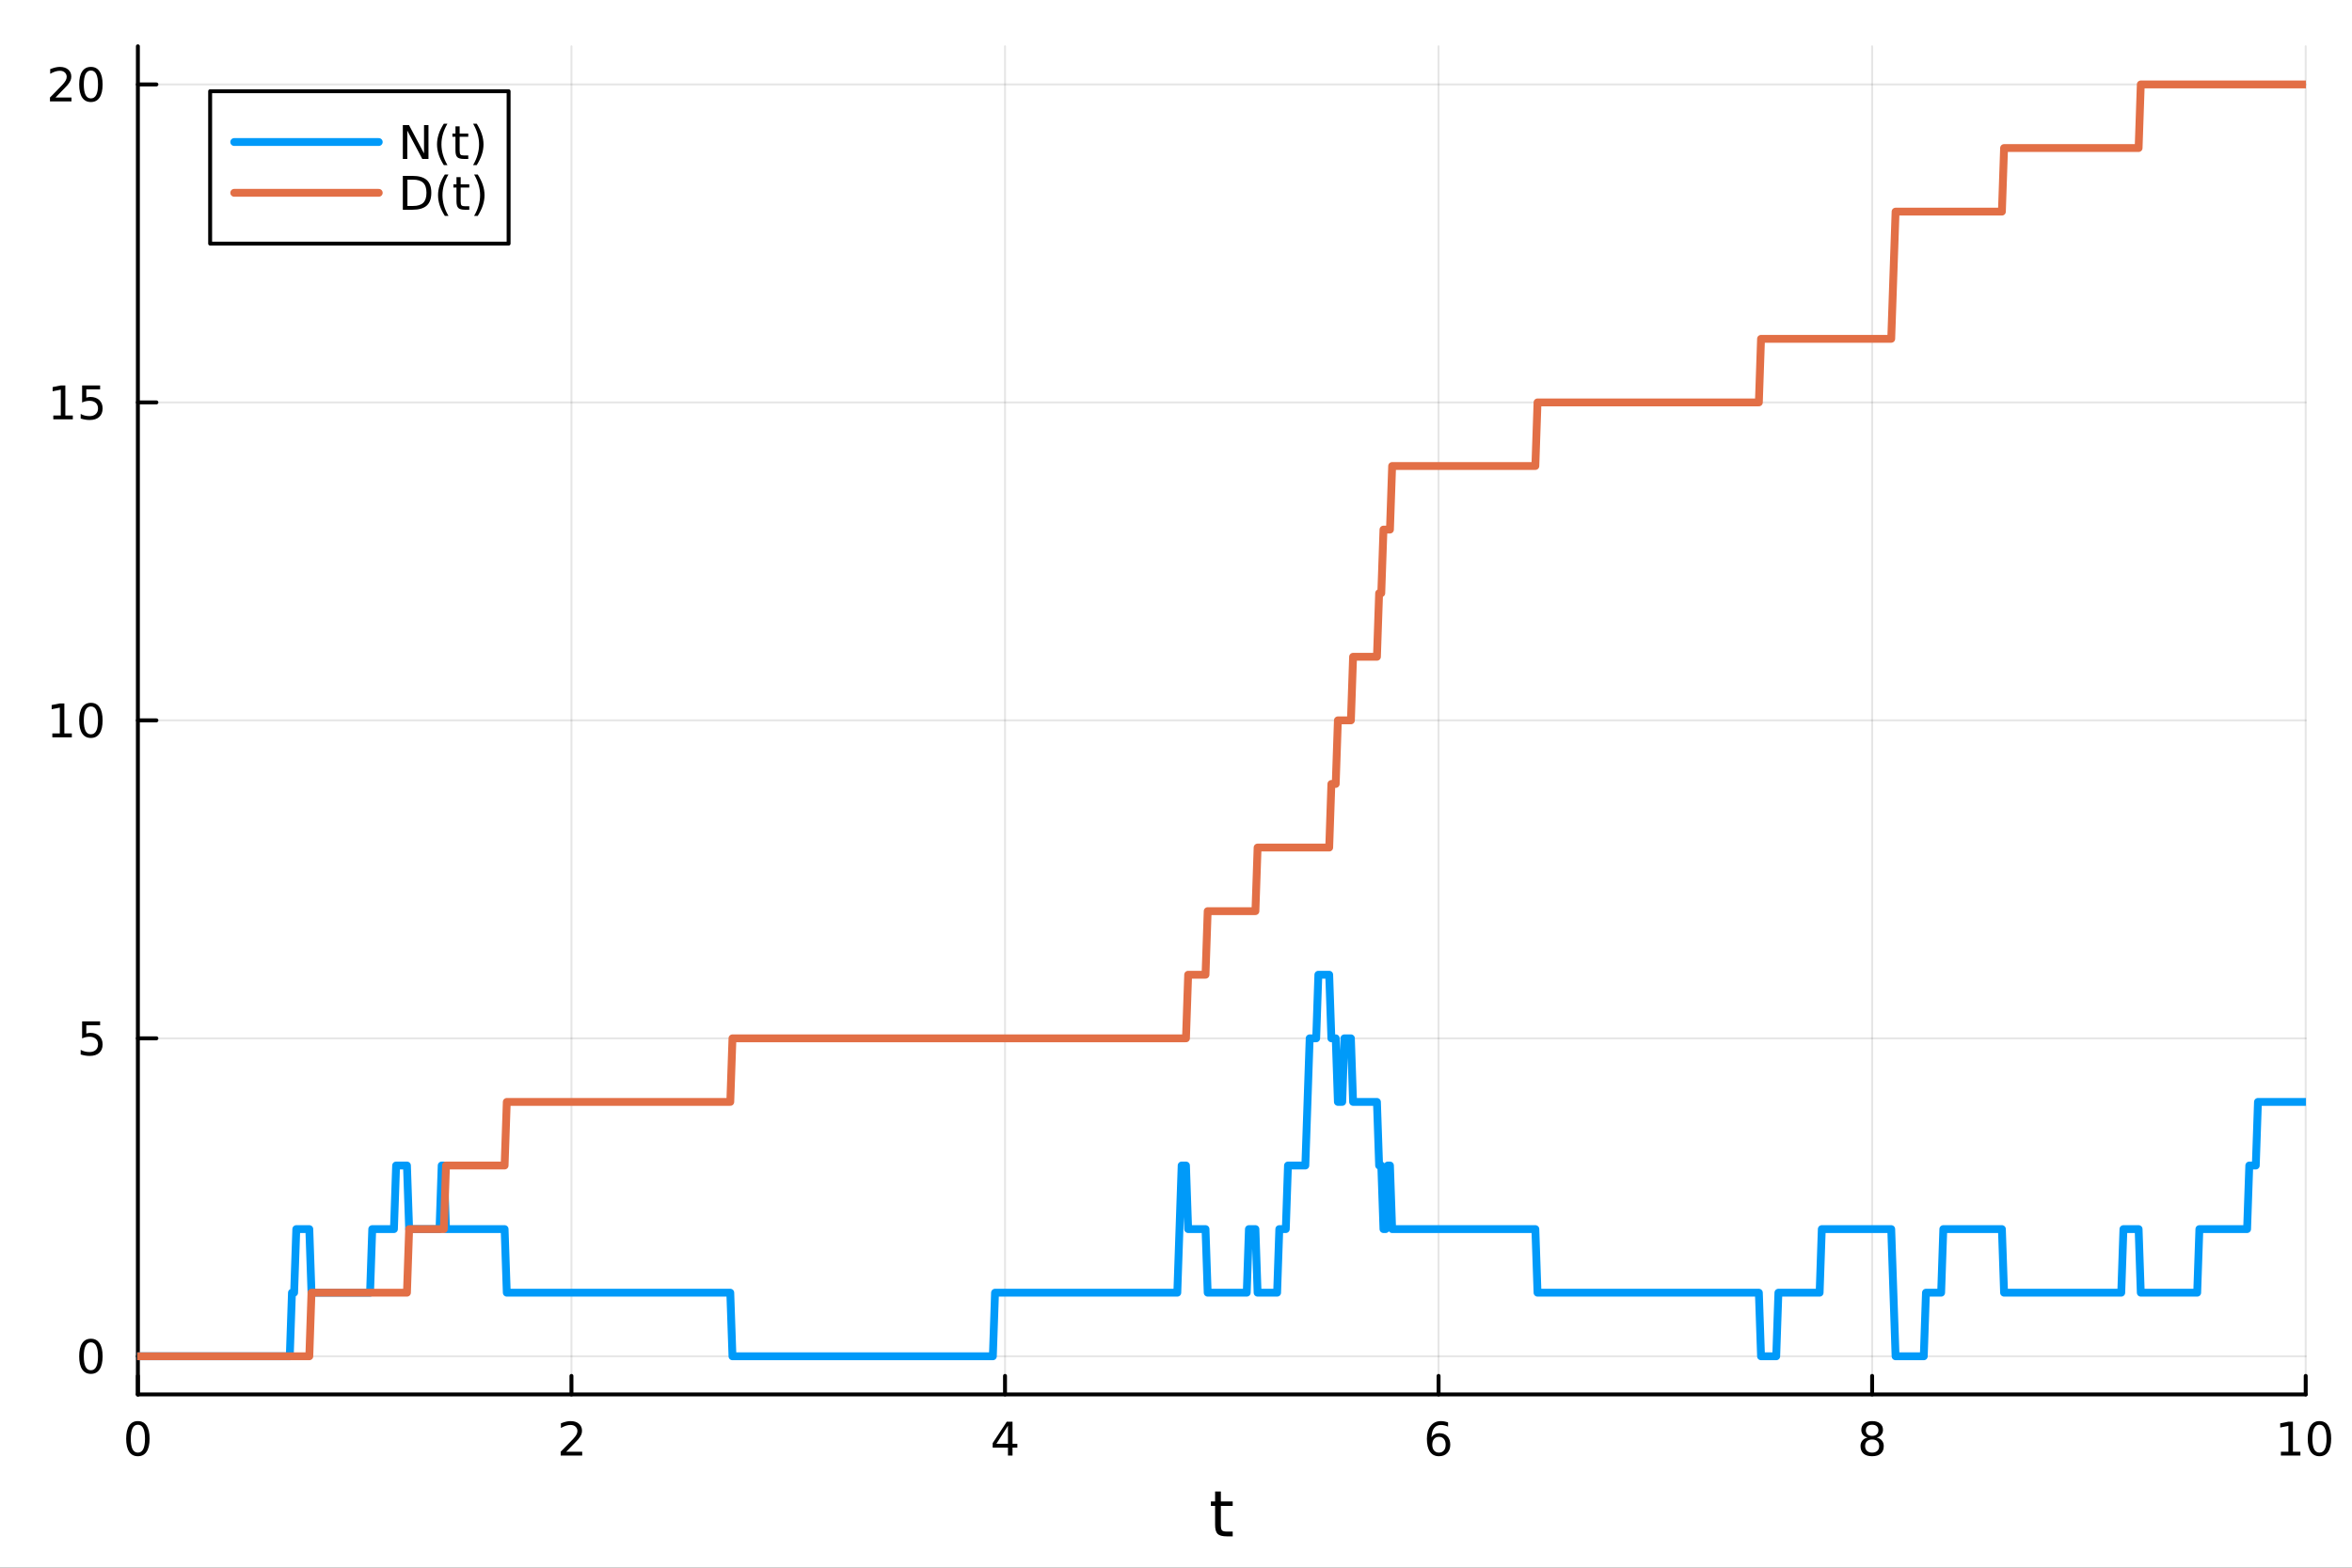 <?xml version="1.0" encoding="utf-8"?>
<svg xmlns="http://www.w3.org/2000/svg" xmlns:xlink="http://www.w3.org/1999/xlink" width="600" height="400" viewBox="0 0 2400 1600">
<rect x="0" y="0" width="2400" height="1600" fill="#333333" stroke="none"/>
<defs>
  <clipPath id="clip320">
    <rect x="0" y="0" width="2400" height="1600"/>
  </clipPath>
</defs>
<path clip-path="url(#clip320)" d="M0 1600 L2400 1600 L2400 0 L0 0  Z" fill="#ffffff" fill-rule="evenodd" fill-opacity="1"/>
<defs>
  <clipPath id="clip321">
    <rect x="480" y="0" width="1681" height="1600"/>
  </clipPath>
</defs>
<path clip-path="url(#clip320)" d="M140.696 1423.18 L2352.76 1423.18 L2352.76 47.244 L140.696 47.244  Z" fill="#ffffff" fill-rule="evenodd" fill-opacity="1"/>
<defs>
  <clipPath id="clip322">
    <rect x="140" y="47" width="2213" height="1377"/>
  </clipPath>
</defs>
<polyline clip-path="url(#clip322)" style="stroke:#000000; stroke-linecap:round; stroke-linejoin:round; stroke-width:2; stroke-opacity:0.1; fill:none" points="140.696,1423.18 140.696,47.244 "/>
<polyline clip-path="url(#clip322)" style="stroke:#000000; stroke-linecap:round; stroke-linejoin:round; stroke-width:2; stroke-opacity:0.1; fill:none" points="583.108,1423.18 583.108,47.244 "/>
<polyline clip-path="url(#clip322)" style="stroke:#000000; stroke-linecap:round; stroke-linejoin:round; stroke-width:2; stroke-opacity:0.1; fill:none" points="1025.52,1423.18 1025.52,47.244 "/>
<polyline clip-path="url(#clip322)" style="stroke:#000000; stroke-linecap:round; stroke-linejoin:round; stroke-width:2; stroke-opacity:0.1; fill:none" points="1467.93,1423.18 1467.93,47.244 "/>
<polyline clip-path="url(#clip322)" style="stroke:#000000; stroke-linecap:round; stroke-linejoin:round; stroke-width:2; stroke-opacity:0.1; fill:none" points="1910.34,1423.18 1910.34,47.244 "/>
<polyline clip-path="url(#clip322)" style="stroke:#000000; stroke-linecap:round; stroke-linejoin:round; stroke-width:2; stroke-opacity:0.1; fill:none" points="2352.76,1423.18 2352.76,47.244 "/>
<polyline clip-path="url(#clip322)" style="stroke:#000000; stroke-linecap:round; stroke-linejoin:round; stroke-width:2; stroke-opacity:0.1; fill:none" points="140.696,1384.24 2352.76,1384.24 "/>
<polyline clip-path="url(#clip322)" style="stroke:#000000; stroke-linecap:round; stroke-linejoin:round; stroke-width:2; stroke-opacity:0.1; fill:none" points="140.696,1059.73 2352.76,1059.73 "/>
<polyline clip-path="url(#clip322)" style="stroke:#000000; stroke-linecap:round; stroke-linejoin:round; stroke-width:2; stroke-opacity:0.1; fill:none" points="140.696,735.212 2352.76,735.212 "/>
<polyline clip-path="url(#clip322)" style="stroke:#000000; stroke-linecap:round; stroke-linejoin:round; stroke-width:2; stroke-opacity:0.1; fill:none" points="140.696,410.699 2352.76,410.699 "/>
<polyline clip-path="url(#clip322)" style="stroke:#000000; stroke-linecap:round; stroke-linejoin:round; stroke-width:2; stroke-opacity:0.1; fill:none" points="140.696,86.186 2352.76,86.186 "/>
<polyline clip-path="url(#clip320)" style="stroke:#000000; stroke-linecap:round; stroke-linejoin:round; stroke-width:4; stroke-opacity:1; fill:none" points="140.696,1423.18 2352.76,1423.18 "/>
<polyline clip-path="url(#clip320)" style="stroke:#000000; stroke-linecap:round; stroke-linejoin:round; stroke-width:4; stroke-opacity:1; fill:none" points="140.696,1423.18 140.696,1404.28 "/>
<polyline clip-path="url(#clip320)" style="stroke:#000000; stroke-linecap:round; stroke-linejoin:round; stroke-width:4; stroke-opacity:1; fill:none" points="583.108,1423.18 583.108,1404.28 "/>
<polyline clip-path="url(#clip320)" style="stroke:#000000; stroke-linecap:round; stroke-linejoin:round; stroke-width:4; stroke-opacity:1; fill:none" points="1025.52,1423.18 1025.52,1404.28 "/>
<polyline clip-path="url(#clip320)" style="stroke:#000000; stroke-linecap:round; stroke-linejoin:round; stroke-width:4; stroke-opacity:1; fill:none" points="1467.93,1423.18 1467.93,1404.28 "/>
<polyline clip-path="url(#clip320)" style="stroke:#000000; stroke-linecap:round; stroke-linejoin:round; stroke-width:4; stroke-opacity:1; fill:none" points="1910.34,1423.18 1910.34,1404.28 "/>
<polyline clip-path="url(#clip320)" style="stroke:#000000; stroke-linecap:round; stroke-linejoin:round; stroke-width:4; stroke-opacity:1; fill:none" points="2352.76,1423.18 2352.76,1404.28 "/>
<path clip-path="url(#clip320)" d="M140.696 1454.1 Q137.084 1454.1 135.256 1457.66 Q133.45 1461.2 133.45 1468.33 Q133.45 1475.44 135.256 1479.01 Q137.084 1482.55 140.696 1482.55 Q144.33 1482.55 146.135 1479.01 Q147.964 1475.44 147.964 1468.33 Q147.964 1461.2 146.135 1457.66 Q144.33 1454.1 140.696 1454.1 M140.696 1450.39 Q146.506 1450.39 149.561 1455 Q152.64 1459.58 152.64 1468.33 Q152.64 1477.06 149.561 1481.67 Q146.506 1486.25 140.696 1486.25 Q134.885 1486.25 131.807 1481.67 Q128.751 1477.06 128.751 1468.33 Q128.751 1459.58 131.807 1455 Q134.885 1450.39 140.696 1450.39 Z" fill="#000000" fill-rule="nonzero" fill-opacity="1" /><path clip-path="url(#clip320)" d="M577.76 1481.64 L594.08 1481.64 L594.08 1485.58 L572.135 1485.58 L572.135 1481.64 Q574.797 1478.89 579.381 1474.26 Q583.987 1469.61 585.168 1468.27 Q587.413 1465.74 588.293 1464.01 Q589.196 1462.25 589.196 1460.56 Q589.196 1457.8 587.251 1456.07 Q585.33 1454.33 582.228 1454.33 Q580.029 1454.33 577.575 1455.09 Q575.145 1455.86 572.367 1457.41 L572.367 1452.69 Q575.191 1451.55 577.645 1450.97 Q580.098 1450.39 582.135 1450.39 Q587.506 1450.39 590.7 1453.08 Q593.895 1455.77 593.895 1460.26 Q593.895 1462.39 593.084 1464.31 Q592.297 1466.2 590.191 1468.8 Q589.612 1469.47 586.51 1472.69 Q583.409 1475.88 577.76 1481.64 Z" fill="#000000" fill-rule="nonzero" fill-opacity="1" /><path clip-path="url(#clip320)" d="M1028.53 1455.09 L1016.72 1473.54 L1028.53 1473.54 L1028.53 1455.09 M1027.3 1451.02 L1033.18 1451.02 L1033.18 1473.54 L1038.11 1473.54 L1038.11 1477.43 L1033.18 1477.43 L1033.18 1485.58 L1028.53 1485.58 L1028.53 1477.43 L1012.93 1477.43 L1012.93 1472.92 L1027.3 1451.02 Z" fill="#000000" fill-rule="nonzero" fill-opacity="1" /><path clip-path="url(#clip320)" d="M1468.34 1466.44 Q1465.19 1466.44 1463.34 1468.59 Q1461.51 1470.74 1461.51 1474.49 Q1461.51 1478.22 1463.34 1480.39 Q1465.19 1482.55 1468.34 1482.55 Q1471.48 1482.55 1473.31 1480.39 Q1475.17 1478.22 1475.17 1474.49 Q1475.17 1470.74 1473.31 1468.59 Q1471.48 1466.44 1468.34 1466.44 M1477.62 1451.78 L1477.62 1456.04 Q1475.86 1455.21 1474.05 1454.77 Q1472.27 1454.33 1470.51 1454.33 Q1465.88 1454.33 1463.43 1457.45 Q1461 1460.58 1460.65 1466.9 Q1462.02 1464.89 1464.08 1463.82 Q1466.14 1462.73 1468.61 1462.73 Q1473.82 1462.73 1476.83 1465.9 Q1479.86 1469.05 1479.86 1474.49 Q1479.86 1479.82 1476.72 1483.03 Q1473.57 1486.25 1468.34 1486.25 Q1462.34 1486.25 1459.17 1481.67 Q1456 1477.06 1456 1468.33 Q1456 1460.14 1459.89 1455.28 Q1463.78 1450.39 1470.33 1450.39 Q1472.09 1450.39 1473.87 1450.74 Q1475.67 1451.09 1477.62 1451.78 Z" fill="#000000" fill-rule="nonzero" fill-opacity="1" /><path clip-path="url(#clip320)" d="M1910.34 1469.17 Q1907.01 1469.17 1905.09 1470.95 Q1903.19 1472.73 1903.19 1475.86 Q1903.19 1478.98 1905.09 1480.77 Q1907.01 1482.55 1910.34 1482.55 Q1913.68 1482.55 1915.6 1480.77 Q1917.52 1478.96 1917.52 1475.86 Q1917.52 1472.73 1915.6 1470.95 Q1913.7 1469.17 1910.34 1469.17 M1905.67 1467.18 Q1902.66 1466.44 1900.97 1464.38 Q1899.3 1462.32 1899.3 1459.35 Q1899.3 1455.21 1902.24 1452.8 Q1905.2 1450.39 1910.34 1450.39 Q1915.51 1450.39 1918.45 1452.8 Q1921.39 1455.21 1921.39 1459.35 Q1921.39 1462.32 1919.7 1464.38 Q1918.03 1466.44 1915.04 1467.18 Q1918.42 1467.96 1920.3 1470.26 Q1922.2 1472.55 1922.2 1475.86 Q1922.2 1480.88 1919.12 1483.57 Q1916.06 1486.25 1910.34 1486.25 Q1904.63 1486.25 1901.55 1483.57 Q1898.49 1480.88 1898.49 1475.86 Q1898.49 1472.55 1900.39 1470.26 Q1902.29 1467.96 1905.67 1467.18 M1903.95 1459.79 Q1903.95 1462.48 1905.62 1463.98 Q1907.31 1465.49 1910.34 1465.49 Q1913.35 1465.49 1915.04 1463.98 Q1916.76 1462.48 1916.76 1459.79 Q1916.76 1457.11 1915.04 1455.6 Q1913.35 1454.1 1910.34 1454.1 Q1907.31 1454.1 1905.62 1455.6 Q1903.95 1457.11 1903.95 1459.79 Z" fill="#000000" fill-rule="nonzero" fill-opacity="1" /><path clip-path="url(#clip320)" d="M2327.44 1481.64 L2335.08 1481.64 L2335.08 1455.28 L2326.77 1456.95 L2326.77 1452.69 L2335.04 1451.02 L2339.71 1451.02 L2339.71 1481.64 L2347.35 1481.64 L2347.35 1485.58 L2327.44 1485.58 L2327.44 1481.64 Z" fill="#000000" fill-rule="nonzero" fill-opacity="1" /><path clip-path="url(#clip320)" d="M2366.8 1454.1 Q2363.18 1454.1 2361.36 1457.66 Q2359.55 1461.2 2359.55 1468.33 Q2359.55 1475.44 2361.36 1479.01 Q2363.18 1482.55 2366.8 1482.55 Q2370.43 1482.55 2372.23 1479.01 Q2374.06 1475.44 2374.06 1468.33 Q2374.06 1461.2 2372.23 1457.66 Q2370.43 1454.1 2366.8 1454.1 M2366.8 1450.39 Q2372.61 1450.39 2375.66 1455 Q2378.74 1459.58 2378.74 1468.33 Q2378.74 1477.06 2375.66 1481.67 Q2372.61 1486.25 2366.8 1486.25 Q2360.99 1486.25 2357.91 1481.67 Q2354.85 1477.06 2354.85 1468.33 Q2354.85 1459.58 2357.91 1455 Q2360.99 1450.39 2366.8 1450.39 Z" fill="#000000" fill-rule="nonzero" fill-opacity="1" /><path clip-path="url(#clip320)" d="M1245.79 1522.27 L1245.79 1532.4 L1257.85 1532.4 L1257.85 1536.95 L1245.79 1536.95 L1245.79 1556.3 Q1245.79 1560.66 1246.96 1561.9 Q1248.17 1563.14 1251.83 1563.14 L1257.85 1563.14 L1257.85 1568.04 L1251.83 1568.04 Q1245.05 1568.04 1242.48 1565.53 Q1239.9 1562.98 1239.9 1556.3 L1239.9 1536.95 L1235.6 1536.95 L1235.6 1532.4 L1239.9 1532.4 L1239.9 1522.27 L1245.79 1522.27 Z" fill="#000000" fill-rule="nonzero" fill-opacity="1" /><polyline clip-path="url(#clip320)" style="stroke:#000000; stroke-linecap:round; stroke-linejoin:round; stroke-width:4; stroke-opacity:1; fill:none" points="140.696,1423.18 140.696,47.244 "/>
<polyline clip-path="url(#clip320)" style="stroke:#000000; stroke-linecap:round; stroke-linejoin:round; stroke-width:4; stroke-opacity:1; fill:none" points="140.696,1384.24 159.593,1384.24 "/>
<polyline clip-path="url(#clip320)" style="stroke:#000000; stroke-linecap:round; stroke-linejoin:round; stroke-width:4; stroke-opacity:1; fill:none" points="140.696,1059.73 159.593,1059.73 "/>
<polyline clip-path="url(#clip320)" style="stroke:#000000; stroke-linecap:round; stroke-linejoin:round; stroke-width:4; stroke-opacity:1; fill:none" points="140.696,735.212 159.593,735.212 "/>
<polyline clip-path="url(#clip320)" style="stroke:#000000; stroke-linecap:round; stroke-linejoin:round; stroke-width:4; stroke-opacity:1; fill:none" points="140.696,410.699 159.593,410.699 "/>
<polyline clip-path="url(#clip320)" style="stroke:#000000; stroke-linecap:round; stroke-linejoin:round; stroke-width:4; stroke-opacity:1; fill:none" points="140.696,86.186 159.593,86.186 "/>
<path clip-path="url(#clip320)" d="M92.751 1370.04 Q89.14 1370.04 87.311 1373.6 Q85.506 1377.14 85.506 1384.27 Q85.506 1391.38 87.311 1394.94 Q89.14 1398.49 92.751 1398.49 Q96.385 1398.49 98.191 1394.94 Q100.02 1391.38 100.02 1384.27 Q100.02 1377.14 98.191 1373.6 Q96.385 1370.04 92.751 1370.04 M92.751 1366.33 Q98.561 1366.33 101.617 1370.94 Q104.696 1375.52 104.696 1384.27 Q104.696 1393 101.617 1397.61 Q98.561 1402.19 92.751 1402.19 Q86.941 1402.19 83.862 1397.61 Q80.807 1393 80.807 1384.27 Q80.807 1375.52 83.862 1370.94 Q86.941 1366.33 92.751 1366.33 Z" fill="#000000" fill-rule="nonzero" fill-opacity="1" /><path clip-path="url(#clip320)" d="M83.793 1042.45 L102.149 1042.45 L102.149 1046.38 L88.075 1046.38 L88.075 1054.85 Q89.094 1054.51 90.112 1054.34 Q91.131 1054.16 92.149 1054.16 Q97.936 1054.16 101.316 1057.33 Q104.696 1060.5 104.696 1065.92 Q104.696 1071.5 101.223 1074.6 Q97.751 1077.68 91.432 1077.68 Q89.256 1077.68 86.987 1077.31 Q84.742 1076.94 82.335 1076.19 L82.335 1071.5 Q84.418 1072.63 86.64 1073.19 Q88.862 1073.74 91.339 1073.74 Q95.344 1073.74 97.682 1071.63 Q100.02 1069.53 100.02 1065.92 Q100.02 1062.31 97.682 1060.2 Q95.344 1058.09 91.339 1058.09 Q89.464 1058.09 87.589 1058.51 Q85.737 1058.93 83.793 1059.81 L83.793 1042.45 Z" fill="#000000" fill-rule="nonzero" fill-opacity="1" /><path clip-path="url(#clip320)" d="M53.4 748.557 L61.038 748.557 L61.038 722.191 L52.728 723.858 L52.728 719.599 L60.992 717.932 L65.668 717.932 L65.668 748.557 L73.307 748.557 L73.307 752.492 L53.4 752.492 L53.4 748.557 Z" fill="#000000" fill-rule="nonzero" fill-opacity="1" /><path clip-path="url(#clip320)" d="M92.751 721.011 Q89.14 721.011 87.311 724.575 Q85.506 728.117 85.506 735.247 Q85.506 742.353 87.311 745.918 Q89.14 749.46 92.751 749.46 Q96.385 749.46 98.191 745.918 Q100.02 742.353 100.02 735.247 Q100.02 728.117 98.191 724.575 Q96.385 721.011 92.751 721.011 M92.751 717.307 Q98.561 717.307 101.617 721.913 Q104.696 726.497 104.696 735.247 Q104.696 743.973 101.617 748.58 Q98.561 753.163 92.751 753.163 Q86.941 753.163 83.862 748.58 Q80.807 743.973 80.807 735.247 Q80.807 726.497 83.862 721.913 Q86.941 717.307 92.751 717.307 Z" fill="#000000" fill-rule="nonzero" fill-opacity="1" /><path clip-path="url(#clip320)" d="M54.395 424.044 L62.034 424.044 L62.034 397.678 L53.724 399.345 L53.724 395.085 L61.987 393.419 L66.663 393.419 L66.663 424.044 L74.302 424.044 L74.302 427.979 L54.395 427.979 L54.395 424.044 Z" fill="#000000" fill-rule="nonzero" fill-opacity="1" /><path clip-path="url(#clip320)" d="M83.793 393.419 L102.149 393.419 L102.149 397.354 L88.075 397.354 L88.075 405.826 Q89.094 405.479 90.112 405.317 Q91.131 405.132 92.149 405.132 Q97.936 405.132 101.316 408.303 Q104.696 411.474 104.696 416.891 Q104.696 422.47 101.223 425.571 Q97.751 428.65 91.432 428.65 Q89.256 428.65 86.987 428.28 Q84.742 427.909 82.335 427.169 L82.335 422.47 Q84.418 423.604 86.64 424.159 Q88.862 424.715 91.339 424.715 Q95.344 424.715 97.682 422.608 Q100.02 420.502 100.02 416.891 Q100.02 413.28 97.682 411.173 Q95.344 409.067 91.339 409.067 Q89.464 409.067 87.589 409.484 Q85.737 409.9 83.793 410.78 L83.793 393.419 Z" fill="#000000" fill-rule="nonzero" fill-opacity="1" /><path clip-path="url(#clip320)" d="M56.617 99.531 L72.936 99.531 L72.936 103.466 L50.992 103.466 L50.992 99.531 Q53.654 96.776 58.237 92.146 Q62.844 87.493 64.025 86.151 Q66.27 83.628 67.149 81.892 Q68.052 80.132 68.052 78.443 Q68.052 75.688 66.108 73.952 Q64.186 72.216 61.085 72.216 Q58.886 72.216 56.432 72.98 Q54.001 73.744 51.224 75.294 L51.224 70.572 Q54.048 69.438 56.501 68.859 Q58.955 68.281 60.992 68.281 Q66.362 68.281 69.557 70.966 Q72.751 73.651 72.751 78.142 Q72.751 80.271 71.941 82.193 Q71.154 84.091 69.048 86.683 Q68.469 87.355 65.367 90.572 Q62.265 93.767 56.617 99.531 Z" fill="#000000" fill-rule="nonzero" fill-opacity="1" /><path clip-path="url(#clip320)" d="M92.751 71.984 Q89.14 71.984 87.311 75.549 Q85.506 79.091 85.506 86.22 Q85.506 93.327 87.311 96.892 Q89.14 100.433 92.751 100.433 Q96.385 100.433 98.191 96.892 Q100.02 93.327 100.02 86.22 Q100.02 79.091 98.191 75.549 Q96.385 71.984 92.751 71.984 M92.751 68.281 Q98.561 68.281 101.617 72.887 Q104.696 77.47 104.696 86.22 Q104.696 94.947 101.617 99.554 Q98.561 104.137 92.751 104.137 Q86.941 104.137 83.862 99.554 Q80.807 94.947 80.807 86.22 Q80.807 77.47 83.862 72.887 Q86.941 68.281 92.751 68.281 Z" fill="#000000" fill-rule="nonzero" fill-opacity="1" /><polyline clip-path="url(#clip322)" style="stroke:#009af9; stroke-linecap:round; stroke-linejoin:round; stroke-width:8; stroke-opacity:1; fill:none" points="140.696,1384.24 142.91,1384.24 145.124,1384.24 147.338,1384.24 149.553,1384.24 151.767,1384.24 153.981,1384.24 156.195,1384.24 158.41,1384.24 160.624,1384.24 162.838,1384.24 165.053,1384.24 167.267,1384.24 169.481,1384.24 171.695,1384.24 173.91,1384.24 176.124,1384.24 178.338,1384.24 180.552,1384.24 182.767,1384.24 184.981,1384.24 187.195,1384.24 189.41,1384.24 191.624,1384.24 193.838,1384.24 196.052,1384.24 198.267,1384.24 200.481,1384.24 202.695,1384.24 204.91,1384.24 207.124,1384.24 209.338,1384.24 211.552,1384.24 213.767,1384.24 215.981,1384.24 218.195,1384.24 220.409,1384.24 222.624,1384.24 224.838,1384.24 227.052,1384.24 229.267,1384.24 231.481,1384.24 233.695,1384.24 235.909,1384.24 238.124,1384.24 240.338,1384.24 242.552,1384.24 244.766,1384.24 246.981,1384.24 249.195,1384.24 251.409,1384.24 253.624,1384.24 255.838,1384.24 258.052,1384.24 260.266,1384.24 262.481,1384.24 264.695,1384.24 266.909,1384.24 269.123,1384.24 271.338,1384.24 273.552,1384.24 275.766,1384.24 277.981,1384.24 280.195,1384.24 282.409,1384.24 284.623,1384.24 286.838,1384.24 289.052,1384.24 291.266,1384.24 293.48,1384.24 295.695,1384.24 297.909,1319.34 300.123,1319.34 302.338,1254.43 304.552,1254.43 306.766,1254.43 308.98,1254.43 311.195,1254.43 313.409,1254.43 315.623,1254.43 317.838,1319.34 320.052,1319.34 322.266,1319.34 324.48,1319.34 326.695,1319.34 328.909,1319.34 331.123,1319.34 333.337,1319.34 335.552,1319.34 337.766,1319.34 339.98,1319.34 342.195,1319.34 344.409,1319.34 346.623,1319.34 348.837,1319.34 351.052,1319.34 353.266,1319.34 355.48,1319.34 357.694,1319.34 359.909,1319.34 362.123,1319.34 364.337,1319.34 366.552,1319.34 368.766,1319.34 370.98,1319.34 373.194,1319.34 375.409,1319.34 377.623,1319.34 379.837,1254.43 382.051,1254.43 384.266,1254.43 386.48,1254.43 388.694,1254.43 390.909,1254.43 393.123,1254.43 395.337,1254.43 397.551,1254.43 399.766,1254.43 401.98,1254.43 404.194,1189.53 406.408,1189.53 408.623,1189.53 410.837,1189.53 413.051,1189.53 415.266,1189.53 417.48,1254.43 419.694,1254.43 421.908,1254.43 424.123,1254.43 426.337,1254.43 428.551,1254.43 430.766,1254.43 432.98,1254.43 435.194,1254.43 437.408,1254.43 439.623,1254.43 441.837,1254.43 444.051,1254.43 446.265,1254.43 448.48,1254.43 450.694,1189.53 452.908,1189.53 455.123,1254.43 457.337,1254.43 459.551,1254.43 461.765,1254.43 463.98,1254.43 466.194,1254.43 468.408,1254.43 470.622,1254.43 472.837,1254.43 475.051,1254.43 477.265,1254.43 479.48,1254.43 481.694,1254.43 483.908,1254.43 486.122,1254.43 488.337,1254.43 490.551,1254.43 492.765,1254.43 494.979,1254.43 497.194,1254.43 499.408,1254.43 501.622,1254.43 503.837,1254.43 506.051,1254.43 508.265,1254.43 510.479,1254.43 512.694,1254.43 514.908,1254.43 517.122,1319.34 519.337,1319.34 521.551,1319.34 523.765,1319.34 525.979,1319.34 528.194,1319.34 530.408,1319.34 532.622,1319.34 534.836,1319.34 537.051,1319.34 539.265,1319.34 541.479,1319.34 543.694,1319.34 545.908,1319.34 548.122,1319.34 550.336,1319.34 552.551,1319.34 554.765,1319.34 556.979,1319.34 559.193,1319.34 561.408,1319.34 563.622,1319.34 565.836,1319.34 568.051,1319.34 570.265,1319.34 572.479,1319.34 574.693,1319.34 576.908,1319.34 579.122,1319.34 581.336,1319.34 583.55,1319.34 585.765,1319.34 587.979,1319.34 590.193,1319.34 592.408,1319.34 594.622,1319.34 596.836,1319.34 599.05,1319.34 601.265,1319.34 603.479,1319.34 605.693,1319.34 607.907,1319.34 610.122,1319.34 612.336,1319.34 614.55,1319.34 616.765,1319.34 618.979,1319.34 621.193,1319.34 623.407,1319.34 625.622,1319.34 627.836,1319.34 630.05,1319.34 632.265,1319.34 634.479,1319.34 636.693,1319.34 638.907,1319.34 641.122,1319.34 643.336,1319.34 645.55,1319.34 647.764,1319.34 649.979,1319.34 652.193,1319.34 654.407,1319.34 656.622,1319.34 658.836,1319.34 661.05,1319.34 663.264,1319.34 665.479,1319.34 667.693,1319.34 669.907,1319.34 672.121,1319.34 674.336,1319.34 676.55,1319.34 678.764,1319.34 680.979,1319.34 683.193,1319.34 685.407,1319.34 687.621,1319.34 689.836,1319.34 692.05,1319.34 694.264,1319.34 696.478,1319.34 698.693,1319.34 700.907,1319.34 703.121,1319.34 705.336,1319.34 707.55,1319.34 709.764,1319.34 711.978,1319.34 714.193,1319.34 716.407,1319.34 718.621,1319.34 720.835,1319.34 723.05,1319.34 725.264,1319.34 727.478,1319.34 729.693,1319.34 731.907,1319.34 734.121,1319.34 736.335,1319.34 738.55,1319.34 740.764,1319.34 742.978,1319.34 745.193,1319.34 747.407,1384.24 749.621,1384.24 751.835,1384.24 754.05,1384.24 756.264,1384.24 758.478,1384.24 760.692,1384.24 762.907,1384.24 765.121,1384.24 767.335,1384.24 769.55,1384.24 771.764,1384.24 773.978,1384.24 776.192,1384.24 778.407,1384.24 780.621,1384.24 782.835,1384.24 785.049,1384.24 787.264,1384.24 789.478,1384.24 791.692,1384.24 793.907,1384.24 796.121,1384.24 798.335,1384.24 800.549,1384.24 802.764,1384.24 804.978,1384.24 807.192,1384.24 809.406,1384.24 811.621,1384.24 813.835,1384.24 816.049,1384.24 818.264,1384.24 820.478,1384.24 822.692,1384.24 824.906,1384.24 827.121,1384.24 829.335,1384.24 831.549,1384.24 833.764,1384.24 835.978,1384.24 838.192,1384.24 840.406,1384.24 842.621,1384.24 844.835,1384.24 847.049,1384.24 849.263,1384.24 851.478,1384.24 853.692,1384.24 855.906,1384.24 858.121,1384.24 860.335,1384.24 862.549,1384.24 864.763,1384.24 866.978,1384.24 869.192,1384.24 871.406,1384.24 873.62,1384.24 875.835,1384.24 878.049,1384.24 880.263,1384.24 882.478,1384.24 884.692,1384.24 886.906,1384.24 889.12,1384.24 891.335,1384.24 893.549,1384.24 895.763,1384.24 897.977,1384.24 900.192,1384.24 902.406,1384.24 904.62,1384.24 906.835,1384.24 909.049,1384.24 911.263,1384.24 913.477,1384.24 915.692,1384.24 917.906,1384.24 920.12,1384.24 922.334,1384.24 924.549,1384.24 926.763,1384.24 928.977,1384.24 931.192,1384.24 933.406,1384.24 935.62,1384.24 937.834,1384.24 940.049,1384.24 942.263,1384.24 944.477,1384.24 946.692,1384.24 948.906,1384.24 951.12,1384.24 953.334,1384.24 955.549,1384.24 957.763,1384.24 959.977,1384.24 962.191,1384.24 964.406,1384.24 966.62,1384.24 968.834,1384.24 971.049,1384.24 973.263,1384.24 975.477,1384.24 977.691,1384.24 979.906,1384.24 982.12,1384.24 984.334,1384.24 986.548,1384.24 988.763,1384.24 990.977,1384.24 993.191,1384.24 995.406,1384.24 997.62,1384.24 999.834,1384.24 1002.05,1384.24 1004.26,1384.24 1006.48,1384.24 1008.69,1384.24 1010.91,1384.24 1013.12,1384.24 1015.33,1319.34 1017.55,1319.34 1019.76,1319.34 1021.98,1319.34 1024.19,1319.34 1026.41,1319.34 1028.62,1319.34 1030.83,1319.34 1033.05,1319.34 1035.26,1319.34 1037.48,1319.34 1039.69,1319.34 1041.91,1319.34 1044.12,1319.34 1046.33,1319.34 1048.55,1319.34 1050.76,1319.34 1052.98,1319.34 1055.19,1319.34 1057.41,1319.34 1059.62,1319.34 1061.83,1319.34 1064.05,1319.34 1066.26,1319.34 1068.48,1319.34 1070.69,1319.34 1072.91,1319.34 1075.12,1319.34 1077.33,1319.34 1079.55,1319.34 1081.76,1319.34 1083.98,1319.34 1086.19,1319.34 1088.41,1319.34 1090.62,1319.34 1092.83,1319.34 1095.05,1319.34 1097.26,1319.34 1099.48,1319.34 1101.69,1319.34 1103.91,1319.34 1106.12,1319.34 1108.33,1319.34 1110.55,1319.34 1112.76,1319.34 1114.98,1319.34 1117.19,1319.34 1119.4,1319.34 1121.62,1319.34 1123.83,1319.34 1126.05,1319.34 1128.26,1319.34 1130.48,1319.34 1132.69,1319.34 1134.9,1319.34 1137.12,1319.34 1139.33,1319.34 1141.55,1319.34 1143.76,1319.34 1145.98,1319.34 1148.19,1319.34 1150.4,1319.34 1152.62,1319.34 1154.83,1319.34 1157.05,1319.34 1159.26,1319.34 1161.48,1319.34 1163.69,1319.34 1165.9,1319.34 1168.12,1319.34 1170.33,1319.34 1172.55,1319.34 1174.76,1319.34 1176.98,1319.34 1179.19,1319.34 1181.4,1319.34 1183.62,1319.34 1185.83,1319.34 1188.05,1319.34 1190.26,1319.34 1192.48,1319.34 1194.69,1319.34 1196.9,1319.34 1199.12,1319.34 1201.33,1319.34 1203.55,1254.43 1205.76,1189.53 1207.98,1189.53 1210.19,1189.53 1212.4,1254.43 1214.62,1254.43 1216.83,1254.43 1219.05,1254.43 1221.26,1254.43 1223.48,1254.43 1225.69,1254.43 1227.9,1254.43 1230.12,1254.43 1232.33,1319.34 1234.55,1319.34 1236.76,1319.34 1238.98,1319.34 1241.19,1319.34 1243.4,1319.34 1245.62,1319.34 1247.83,1319.34 1250.05,1319.34 1252.26,1319.34 1254.48,1319.34 1256.69,1319.34 1258.9,1319.34 1261.12,1319.34 1263.33,1319.34 1265.55,1319.34 1267.76,1319.34 1269.98,1319.34 1272.19,1319.34 1274.4,1254.43 1276.62,1254.43 1278.83,1254.43 1281.05,1254.43 1283.26,1319.34 1285.48,1319.34 1287.69,1319.34 1289.9,1319.34 1292.12,1319.34 1294.33,1319.34 1296.55,1319.34 1298.76,1319.34 1300.98,1319.34 1303.19,1319.34 1305.4,1254.43 1307.62,1254.43 1309.83,1254.43 1312.05,1254.43 1314.26,1189.53 1316.48,1189.53 1318.69,1189.53 1320.9,1189.53 1323.12,1189.53 1325.33,1189.53 1327.55,1189.53 1329.76,1189.53 1331.98,1189.53 1334.19,1124.63 1336.4,1059.73 1338.62,1059.73 1340.83,1059.73 1343.05,1059.73 1345.26,994.822 1347.48,994.822 1349.69,994.822 1351.9,994.822 1354.12,994.822 1356.33,994.822 1358.55,1059.73 1360.76,1059.73 1362.98,1059.73 1365.19,1124.63 1367.4,1124.63 1369.62,1124.63 1371.83,1059.73 1374.05,1059.73 1376.26,1059.73 1378.48,1059.73 1380.69,1124.63 1382.9,1124.63 1385.12,1124.63 1387.33,1124.63 1389.55,1124.63 1391.76,1124.63 1393.97,1124.63 1396.19,1124.63 1398.4,1124.63 1400.62,1124.63 1402.83,1124.63 1405.05,1124.63 1407.26,1189.53 1409.47,1189.53 1411.69,1254.43 1413.9,1254.43 1416.12,1189.53 1418.33,1189.53 1420.55,1254.43 1422.76,1254.43 1424.97,1254.43 1427.19,1254.43 1429.4,1254.43 1431.62,1254.43 1433.83,1254.43 1436.05,1254.43 1438.26,1254.43 1440.47,1254.43 1442.69,1254.43 1444.9,1254.43 1447.12,1254.43 1449.33,1254.43 1451.55,1254.43 1453.76,1254.43 1455.97,1254.43 1458.19,1254.43 1460.4,1254.43 1462.62,1254.43 1464.83,1254.43 1467.05,1254.43 1469.26,1254.43 1471.47,1254.43 1473.69,1254.43 1475.9,1254.43 1478.12,1254.43 1480.33,1254.43 1482.55,1254.43 1484.76,1254.43 1486.97,1254.43 1489.19,1254.43 1491.4,1254.43 1493.62,1254.43 1495.83,1254.43 1498.05,1254.43 1500.26,1254.43 1502.47,1254.43 1504.69,1254.43 1506.9,1254.43 1509.12,1254.43 1511.33,1254.43 1513.55,1254.43 1515.76,1254.43 1517.97,1254.43 1520.19,1254.43 1522.4,1254.43 1524.62,1254.43 1526.83,1254.43 1529.05,1254.43 1531.26,1254.43 1533.47,1254.43 1535.69,1254.43 1537.9,1254.43 1540.12,1254.43 1542.33,1254.43 1544.55,1254.43 1546.76,1254.43 1548.97,1254.43 1551.19,1254.43 1553.4,1254.43 1555.62,1254.43 1557.83,1254.43 1560.05,1254.43 1562.26,1254.43 1564.47,1254.43 1566.69,1254.43 1568.9,1319.34 1571.12,1319.34 1573.33,1319.34 1575.55,1319.34 1577.76,1319.34 1579.97,1319.34 1582.19,1319.34 1584.4,1319.34 1586.62,1319.34 1588.83,1319.34 1591.05,1319.34 1593.26,1319.34 1595.47,1319.34 1597.69,1319.34 1599.9,1319.34 1602.12,1319.34 1604.33,1319.34 1606.55,1319.34 1608.76,1319.34 1610.97,1319.34 1613.19,1319.34 1615.4,1319.34 1617.62,1319.34 1619.83,1319.34 1622.05,1319.34 1624.26,1319.34 1626.47,1319.34 1628.69,1319.34 1630.9,1319.34 1633.12,1319.34 1635.33,1319.34 1637.55,1319.34 1639.76,1319.34 1641.97,1319.34 1644.19,1319.34 1646.4,1319.34 1648.62,1319.34 1650.83,1319.34 1653.05,1319.34 1655.26,1319.34 1657.47,1319.34 1659.69,1319.34 1661.9,1319.34 1664.12,1319.34 1666.33,1319.34 1668.55,1319.34 1670.76,1319.34 1672.97,1319.34 1675.19,1319.34 1677.4,1319.34 1679.62,1319.34 1681.83,1319.34 1684.04,1319.34 1686.26,1319.34 1688.47,1319.34 1690.69,1319.34 1692.9,1319.34 1695.12,1319.34 1697.33,1319.34 1699.54,1319.34 1701.76,1319.34 1703.97,1319.34 1706.19,1319.34 1708.4,1319.34 1710.62,1319.34 1712.83,1319.34 1715.04,1319.34 1717.26,1319.34 1719.47,1319.34 1721.69,1319.34 1723.9,1319.34 1726.12,1319.34 1728.33,1319.34 1730.54,1319.34 1732.76,1319.34 1734.97,1319.34 1737.19,1319.34 1739.4,1319.34 1741.62,1319.34 1743.83,1319.34 1746.04,1319.34 1748.26,1319.34 1750.47,1319.34 1752.69,1319.34 1754.9,1319.34 1757.12,1319.34 1759.33,1319.34 1761.54,1319.34 1763.76,1319.34 1765.97,1319.34 1768.19,1319.34 1770.4,1319.34 1772.62,1319.34 1774.83,1319.34 1777.04,1319.34 1779.26,1319.34 1781.47,1319.34 1783.69,1319.34 1785.9,1319.34 1788.12,1319.34 1790.33,1319.34 1792.54,1319.34 1794.76,1319.34 1796.97,1384.24 1799.19,1384.24 1801.4,1384.24 1803.62,1384.24 1805.83,1384.24 1808.04,1384.24 1810.26,1384.24 1812.47,1384.24 1814.69,1319.34 1816.9,1319.34 1819.12,1319.34 1821.33,1319.34 1823.54,1319.34 1825.76,1319.34 1827.97,1319.34 1830.19,1319.34 1832.4,1319.34 1834.62,1319.34 1836.83,1319.34 1839.04,1319.34 1841.26,1319.34 1843.47,1319.34 1845.69,1319.34 1847.9,1319.34 1850.12,1319.34 1852.33,1319.34 1854.54,1319.34 1856.76,1319.34 1858.97,1254.43 1861.19,1254.43 1863.4,1254.43 1865.62,1254.43 1867.83,1254.43 1870.04,1254.43 1872.26,1254.43 1874.47,1254.43 1876.69,1254.43 1878.9,1254.43 1881.12,1254.43 1883.33,1254.43 1885.54,1254.43 1887.76,1254.43 1889.97,1254.43 1892.19,1254.43 1894.4,1254.43 1896.62,1254.43 1898.83,1254.43 1901.04,1254.43 1903.26,1254.43 1905.47,1254.43 1907.69,1254.43 1909.9,1254.43 1912.12,1254.43 1914.33,1254.43 1916.54,1254.43 1918.76,1254.43 1920.97,1254.43 1923.19,1254.43 1925.4,1254.43 1927.62,1254.43 1929.83,1254.43 1932.04,1319.34 1934.26,1384.24 1936.47,1384.24 1938.69,1384.24 1940.9,1384.24 1943.12,1384.24 1945.33,1384.24 1947.54,1384.24 1949.76,1384.24 1951.97,1384.24 1954.19,1384.24 1956.4,1384.24 1958.62,1384.24 1960.83,1384.24 1963.04,1384.24 1965.26,1319.34 1967.47,1319.34 1969.69,1319.34 1971.9,1319.34 1974.11,1319.34 1976.33,1319.34 1978.54,1319.34 1980.76,1319.34 1982.97,1254.43 1985.19,1254.43 1987.4,1254.43 1989.61,1254.43 1991.83,1254.43 1994.04,1254.43 1996.26,1254.43 1998.47,1254.43 2000.69,1254.43 2002.9,1254.43 2005.11,1254.43 2007.33,1254.43 2009.54,1254.43 2011.76,1254.43 2013.97,1254.43 2016.19,1254.43 2018.4,1254.43 2020.61,1254.43 2022.83,1254.43 2025.04,1254.43 2027.26,1254.43 2029.47,1254.43 2031.69,1254.43 2033.9,1254.43 2036.11,1254.43 2038.33,1254.43 2040.54,1254.43 2042.76,1254.43 2044.97,1319.34 2047.19,1319.34 2049.4,1319.34 2051.61,1319.34 2053.83,1319.34 2056.04,1319.34 2058.26,1319.34 2060.47,1319.34 2062.69,1319.34 2064.9,1319.34 2067.11,1319.34 2069.33,1319.34 2071.54,1319.34 2073.76,1319.34 2075.97,1319.34 2078.19,1319.34 2080.4,1319.34 2082.61,1319.34 2084.83,1319.34 2087.04,1319.34 2089.26,1319.34 2091.47,1319.34 2093.69,1319.34 2095.9,1319.34 2098.11,1319.34 2100.33,1319.34 2102.54,1319.34 2104.76,1319.34 2106.97,1319.34 2109.19,1319.34 2111.4,1319.34 2113.61,1319.34 2115.83,1319.34 2118.04,1319.34 2120.26,1319.34 2122.47,1319.34 2124.69,1319.34 2126.9,1319.34 2129.11,1319.34 2131.33,1319.34 2133.54,1319.34 2135.76,1319.34 2137.97,1319.34 2140.19,1319.34 2142.4,1319.34 2144.61,1319.34 2146.83,1319.34 2149.04,1319.34 2151.26,1319.34 2153.47,1319.34 2155.69,1319.34 2157.9,1319.34 2160.11,1319.34 2162.33,1319.34 2164.54,1319.34 2166.76,1254.43 2168.97,1254.43 2171.19,1254.43 2173.4,1254.43 2175.61,1254.43 2177.83,1254.43 2180.04,1254.43 2182.26,1254.43 2184.47,1319.34 2186.69,1319.34 2188.9,1319.34 2191.11,1319.34 2193.33,1319.34 2195.54,1319.34 2197.76,1319.34 2199.97,1319.34 2202.19,1319.34 2204.4,1319.34 2206.61,1319.34 2208.83,1319.34 2211.04,1319.34 2213.26,1319.34 2215.47,1319.34 2217.69,1319.34 2219.9,1319.34 2222.11,1319.34 2224.33,1319.34 2226.54,1319.34 2228.76,1319.34 2230.97,1319.34 2233.19,1319.34 2235.4,1319.34 2237.61,1319.34 2239.83,1319.34 2242.04,1319.34 2244.26,1254.43 2246.47,1254.43 2248.68,1254.43 2250.9,1254.43 2253.11,1254.43 2255.33,1254.43 2257.54,1254.43 2259.76,1254.43 2261.97,1254.43 2264.18,1254.43 2266.4,1254.43 2268.61,1254.43 2270.83,1254.43 2273.04,1254.43 2275.26,1254.43 2277.47,1254.43 2279.68,1254.43 2281.9,1254.43 2284.11,1254.43 2286.33,1254.43 2288.54,1254.43 2290.76,1254.43 2292.97,1254.43 2295.18,1189.53 2297.4,1189.53 2299.61,1189.53 2301.83,1189.53 2304.04,1124.63 2306.26,1124.63 2308.47,1124.63 2310.68,1124.63 2312.9,1124.63 2315.11,1124.63 2317.33,1124.63 2319.54,1124.63 2321.76,1124.63 2323.97,1124.63 2326.18,1124.63 2328.4,1124.63 2330.61,1124.63 2332.83,1124.63 2335.04,1124.63 2337.26,1124.63 2339.47,1124.63 2341.68,1124.63 2343.9,1124.63 2346.11,1124.63 2348.33,1124.63 2350.54,1124.63 2352.76,1124.63 "/>
<polyline clip-path="url(#clip322)" style="stroke:#e26f46; stroke-linecap:round; stroke-linejoin:round; stroke-width:8; stroke-opacity:1; fill:none" points="140.696,1384.24 142.91,1384.24 145.124,1384.24 147.338,1384.24 149.553,1384.24 151.767,1384.24 153.981,1384.24 156.195,1384.24 158.41,1384.24 160.624,1384.24 162.838,1384.24 165.053,1384.24 167.267,1384.24 169.481,1384.24 171.695,1384.24 173.91,1384.24 176.124,1384.24 178.338,1384.24 180.552,1384.24 182.767,1384.24 184.981,1384.24 187.195,1384.24 189.41,1384.24 191.624,1384.24 193.838,1384.24 196.052,1384.24 198.267,1384.24 200.481,1384.24 202.695,1384.24 204.91,1384.24 207.124,1384.24 209.338,1384.24 211.552,1384.24 213.767,1384.24 215.981,1384.24 218.195,1384.24 220.409,1384.24 222.624,1384.24 224.838,1384.24 227.052,1384.24 229.267,1384.24 231.481,1384.24 233.695,1384.24 235.909,1384.24 238.124,1384.24 240.338,1384.24 242.552,1384.24 244.766,1384.24 246.981,1384.24 249.195,1384.24 251.409,1384.24 253.624,1384.24 255.838,1384.24 258.052,1384.24 260.266,1384.24 262.481,1384.24 264.695,1384.24 266.909,1384.24 269.123,1384.24 271.338,1384.24 273.552,1384.24 275.766,1384.24 277.981,1384.24 280.195,1384.24 282.409,1384.24 284.623,1384.24 286.838,1384.24 289.052,1384.24 291.266,1384.24 293.48,1384.24 295.695,1384.24 297.909,1384.24 300.123,1384.24 302.338,1384.24 304.552,1384.24 306.766,1384.24 308.98,1384.24 311.195,1384.24 313.409,1384.24 315.623,1384.24 317.838,1319.34 320.052,1319.34 322.266,1319.34 324.48,1319.34 326.695,1319.34 328.909,1319.34 331.123,1319.34 333.337,1319.34 335.552,1319.34 337.766,1319.34 339.98,1319.34 342.195,1319.34 344.409,1319.34 346.623,1319.34 348.837,1319.34 351.052,1319.34 353.266,1319.34 355.48,1319.34 357.694,1319.34 359.909,1319.34 362.123,1319.34 364.337,1319.34 366.552,1319.34 368.766,1319.34 370.98,1319.34 373.194,1319.34 375.409,1319.34 377.623,1319.34 379.837,1319.34 382.051,1319.34 384.266,1319.34 386.48,1319.34 388.694,1319.34 390.909,1319.34 393.123,1319.34 395.337,1319.34 397.551,1319.34 399.766,1319.34 401.98,1319.34 404.194,1319.34 406.408,1319.34 408.623,1319.34 410.837,1319.34 413.051,1319.34 415.266,1319.34 417.48,1254.43 419.694,1254.43 421.908,1254.43 424.123,1254.43 426.337,1254.43 428.551,1254.43 430.766,1254.43 432.98,1254.43 435.194,1254.43 437.408,1254.43 439.623,1254.43 441.837,1254.43 444.051,1254.43 446.265,1254.43 448.48,1254.43 450.694,1254.43 452.908,1254.43 455.123,1189.53 457.337,1189.53 459.551,1189.53 461.765,1189.53 463.98,1189.53 466.194,1189.53 468.408,1189.53 470.622,1189.53 472.837,1189.53 475.051,1189.53 477.265,1189.53 479.48,1189.53 481.694,1189.53 483.908,1189.53 486.122,1189.53 488.337,1189.53 490.551,1189.53 492.765,1189.53 494.979,1189.53 497.194,1189.53 499.408,1189.53 501.622,1189.53 503.837,1189.53 506.051,1189.53 508.265,1189.53 510.479,1189.53 512.694,1189.53 514.908,1189.53 517.122,1124.63 519.337,1124.63 521.551,1124.63 523.765,1124.63 525.979,1124.63 528.194,1124.63 530.408,1124.63 532.622,1124.63 534.836,1124.63 537.051,1124.63 539.265,1124.63 541.479,1124.63 543.694,1124.63 545.908,1124.63 548.122,1124.63 550.336,1124.63 552.551,1124.63 554.765,1124.63 556.979,1124.63 559.193,1124.63 561.408,1124.63 563.622,1124.63 565.836,1124.63 568.051,1124.63 570.265,1124.63 572.479,1124.63 574.693,1124.63 576.908,1124.63 579.122,1124.63 581.336,1124.63 583.55,1124.63 585.765,1124.63 587.979,1124.63 590.193,1124.63 592.408,1124.63 594.622,1124.63 596.836,1124.63 599.05,1124.63 601.265,1124.63 603.479,1124.63 605.693,1124.63 607.907,1124.63 610.122,1124.63 612.336,1124.63 614.55,1124.63 616.765,1124.63 618.979,1124.63 621.193,1124.63 623.407,1124.63 625.622,1124.63 627.836,1124.63 630.05,1124.63 632.265,1124.63 634.479,1124.63 636.693,1124.63 638.907,1124.63 641.122,1124.63 643.336,1124.63 645.55,1124.63 647.764,1124.63 649.979,1124.63 652.193,1124.63 654.407,1124.63 656.622,1124.63 658.836,1124.63 661.05,1124.63 663.264,1124.63 665.479,1124.63 667.693,1124.63 669.907,1124.63 672.121,1124.63 674.336,1124.63 676.55,1124.63 678.764,1124.63 680.979,1124.63 683.193,1124.63 685.407,1124.63 687.621,1124.63 689.836,1124.63 692.05,1124.63 694.264,1124.63 696.478,1124.63 698.693,1124.63 700.907,1124.63 703.121,1124.63 705.336,1124.63 707.55,1124.63 709.764,1124.63 711.978,1124.63 714.193,1124.63 716.407,1124.63 718.621,1124.63 720.835,1124.63 723.05,1124.63 725.264,1124.63 727.478,1124.63 729.693,1124.63 731.907,1124.63 734.121,1124.63 736.335,1124.63 738.55,1124.63 740.764,1124.63 742.978,1124.63 745.193,1124.63 747.407,1059.73 749.621,1059.73 751.835,1059.73 754.05,1059.73 756.264,1059.73 758.478,1059.73 760.692,1059.73 762.907,1059.73 765.121,1059.73 767.335,1059.73 769.55,1059.73 771.764,1059.73 773.978,1059.73 776.192,1059.73 778.407,1059.73 780.621,1059.73 782.835,1059.73 785.049,1059.73 787.264,1059.73 789.478,1059.73 791.692,1059.73 793.907,1059.73 796.121,1059.73 798.335,1059.73 800.549,1059.73 802.764,1059.73 804.978,1059.73 807.192,1059.73 809.406,1059.73 811.621,1059.73 813.835,1059.73 816.049,1059.73 818.264,1059.73 820.478,1059.73 822.692,1059.73 824.906,1059.73 827.121,1059.73 829.335,1059.73 831.549,1059.73 833.764,1059.73 835.978,1059.73 838.192,1059.73 840.406,1059.73 842.621,1059.73 844.835,1059.73 847.049,1059.73 849.263,1059.73 851.478,1059.73 853.692,1059.73 855.906,1059.73 858.121,1059.73 860.335,1059.73 862.549,1059.73 864.763,1059.73 866.978,1059.73 869.192,1059.73 871.406,1059.73 873.62,1059.73 875.835,1059.73 878.049,1059.73 880.263,1059.73 882.478,1059.73 884.692,1059.73 886.906,1059.73 889.12,1059.73 891.335,1059.73 893.549,1059.73 895.763,1059.73 897.977,1059.73 900.192,1059.73 902.406,1059.73 904.62,1059.73 906.835,1059.73 909.049,1059.73 911.263,1059.73 913.477,1059.73 915.692,1059.73 917.906,1059.73 920.12,1059.73 922.334,1059.73 924.549,1059.73 926.763,1059.73 928.977,1059.73 931.192,1059.73 933.406,1059.73 935.62,1059.73 937.834,1059.73 940.049,1059.73 942.263,1059.73 944.477,1059.73 946.692,1059.73 948.906,1059.73 951.12,1059.73 953.334,1059.73 955.549,1059.73 957.763,1059.73 959.977,1059.73 962.191,1059.73 964.406,1059.73 966.62,1059.73 968.834,1059.73 971.049,1059.73 973.263,1059.73 975.477,1059.73 977.691,1059.73 979.906,1059.73 982.12,1059.73 984.334,1059.73 986.548,1059.73 988.763,1059.73 990.977,1059.73 993.191,1059.73 995.406,1059.73 997.62,1059.73 999.834,1059.73 1002.05,1059.73 1004.26,1059.73 1006.48,1059.73 1008.69,1059.73 1010.91,1059.73 1013.12,1059.73 1015.33,1059.73 1017.55,1059.73 1019.76,1059.73 1021.98,1059.73 1024.19,1059.73 1026.41,1059.73 1028.62,1059.73 1030.83,1059.73 1033.05,1059.73 1035.26,1059.73 1037.48,1059.73 1039.69,1059.73 1041.91,1059.73 1044.12,1059.73 1046.33,1059.73 1048.55,1059.73 1050.76,1059.73 1052.98,1059.73 1055.19,1059.73 1057.41,1059.73 1059.62,1059.73 1061.83,1059.73 1064.05,1059.73 1066.26,1059.73 1068.48,1059.73 1070.69,1059.73 1072.91,1059.73 1075.12,1059.73 1077.33,1059.73 1079.55,1059.73 1081.76,1059.73 1083.98,1059.73 1086.19,1059.73 1088.41,1059.73 1090.62,1059.73 1092.83,1059.73 1095.05,1059.73 1097.26,1059.73 1099.48,1059.73 1101.69,1059.73 1103.91,1059.73 1106.12,1059.73 1108.33,1059.73 1110.55,1059.73 1112.76,1059.73 1114.98,1059.73 1117.19,1059.73 1119.4,1059.73 1121.62,1059.73 1123.83,1059.73 1126.05,1059.73 1128.26,1059.73 1130.48,1059.73 1132.69,1059.73 1134.9,1059.73 1137.12,1059.73 1139.33,1059.73 1141.55,1059.73 1143.76,1059.73 1145.98,1059.73 1148.19,1059.73 1150.4,1059.73 1152.62,1059.73 1154.83,1059.73 1157.05,1059.73 1159.26,1059.73 1161.48,1059.73 1163.69,1059.73 1165.9,1059.73 1168.12,1059.73 1170.33,1059.73 1172.55,1059.73 1174.76,1059.73 1176.98,1059.73 1179.19,1059.73 1181.4,1059.73 1183.62,1059.73 1185.83,1059.73 1188.05,1059.73 1190.26,1059.73 1192.48,1059.73 1194.69,1059.73 1196.9,1059.73 1199.12,1059.73 1201.33,1059.73 1203.55,1059.73 1205.76,1059.73 1207.98,1059.73 1210.19,1059.73 1212.4,994.822 1214.62,994.822 1216.83,994.822 1219.05,994.822 1221.26,994.822 1223.48,994.822 1225.69,994.822 1227.9,994.822 1230.12,994.822 1232.33,929.92 1234.55,929.92 1236.76,929.92 1238.98,929.92 1241.19,929.92 1243.4,929.92 1245.62,929.92 1247.83,929.92 1250.05,929.92 1252.26,929.92 1254.48,929.92 1256.69,929.92 1258.9,929.92 1261.12,929.92 1263.33,929.92 1265.55,929.92 1267.76,929.92 1269.98,929.92 1272.19,929.92 1274.4,929.92 1276.62,929.92 1278.83,929.92 1281.05,929.92 1283.26,865.017 1285.48,865.017 1287.69,865.017 1289.9,865.017 1292.12,865.017 1294.33,865.017 1296.55,865.017 1298.76,865.017 1300.98,865.017 1303.19,865.017 1305.4,865.017 1307.62,865.017 1309.83,865.017 1312.05,865.017 1314.26,865.017 1316.48,865.017 1318.69,865.017 1320.9,865.017 1323.12,865.017 1325.33,865.017 1327.55,865.017 1329.76,865.017 1331.98,865.017 1334.19,865.017 1336.4,865.017 1338.62,865.017 1340.83,865.017 1343.05,865.017 1345.26,865.017 1347.48,865.017 1349.69,865.017 1351.9,865.017 1354.12,865.017 1356.33,865.017 1358.55,800.115 1360.76,800.115 1362.98,800.115 1365.19,735.212 1367.4,735.212 1369.62,735.212 1371.83,735.212 1374.05,735.212 1376.26,735.212 1378.48,735.212 1380.69,670.309 1382.9,670.309 1385.12,670.309 1387.33,670.309 1389.55,670.309 1391.76,670.309 1393.97,670.309 1396.19,670.309 1398.4,670.309 1400.62,670.309 1402.83,670.309 1405.05,670.309 1407.26,605.407 1409.47,605.407 1411.69,540.504 1413.9,540.504 1416.12,540.504 1418.33,540.504 1420.55,475.601 1422.76,475.601 1424.97,475.601 1427.19,475.601 1429.4,475.601 1431.62,475.601 1433.83,475.601 1436.05,475.601 1438.26,475.601 1440.47,475.601 1442.69,475.601 1444.9,475.601 1447.12,475.601 1449.33,475.601 1451.55,475.601 1453.76,475.601 1455.97,475.601 1458.19,475.601 1460.4,475.601 1462.62,475.601 1464.83,475.601 1467.05,475.601 1469.26,475.601 1471.47,475.601 1473.69,475.601 1475.9,475.601 1478.12,475.601 1480.33,475.601 1482.55,475.601 1484.76,475.601 1486.97,475.601 1489.19,475.601 1491.4,475.601 1493.62,475.601 1495.83,475.601 1498.05,475.601 1500.26,475.601 1502.47,475.601 1504.69,475.601 1506.9,475.601 1509.12,475.601 1511.33,475.601 1513.55,475.601 1515.76,475.601 1517.97,475.601 1520.19,475.601 1522.4,475.601 1524.62,475.601 1526.83,475.601 1529.05,475.601 1531.26,475.601 1533.47,475.601 1535.69,475.601 1537.9,475.601 1540.12,475.601 1542.33,475.601 1544.55,475.601 1546.76,475.601 1548.97,475.601 1551.19,475.601 1553.4,475.601 1555.62,475.601 1557.83,475.601 1560.05,475.601 1562.26,475.601 1564.47,475.601 1566.69,475.601 1568.9,410.699 1571.12,410.699 1573.33,410.699 1575.55,410.699 1577.76,410.699 1579.97,410.699 1582.19,410.699 1584.4,410.699 1586.62,410.699 1588.83,410.699 1591.05,410.699 1593.26,410.699 1595.47,410.699 1597.69,410.699 1599.9,410.699 1602.12,410.699 1604.33,410.699 1606.55,410.699 1608.76,410.699 1610.97,410.699 1613.19,410.699 1615.4,410.699 1617.62,410.699 1619.83,410.699 1622.05,410.699 1624.26,410.699 1626.47,410.699 1628.69,410.699 1630.9,410.699 1633.12,410.699 1635.33,410.699 1637.55,410.699 1639.76,410.699 1641.97,410.699 1644.19,410.699 1646.4,410.699 1648.62,410.699 1650.83,410.699 1653.05,410.699 1655.26,410.699 1657.47,410.699 1659.69,410.699 1661.9,410.699 1664.12,410.699 1666.33,410.699 1668.55,410.699 1670.76,410.699 1672.97,410.699 1675.19,410.699 1677.4,410.699 1679.62,410.699 1681.83,410.699 1684.04,410.699 1686.26,410.699 1688.47,410.699 1690.69,410.699 1692.9,410.699 1695.12,410.699 1697.33,410.699 1699.54,410.699 1701.76,410.699 1703.97,410.699 1706.19,410.699 1708.4,410.699 1710.62,410.699 1712.83,410.699 1715.04,410.699 1717.26,410.699 1719.47,410.699 1721.69,410.699 1723.9,410.699 1726.12,410.699 1728.33,410.699 1730.54,410.699 1732.76,410.699 1734.97,410.699 1737.19,410.699 1739.4,410.699 1741.62,410.699 1743.83,410.699 1746.04,410.699 1748.26,410.699 1750.47,410.699 1752.69,410.699 1754.9,410.699 1757.12,410.699 1759.33,410.699 1761.54,410.699 1763.76,410.699 1765.97,410.699 1768.19,410.699 1770.4,410.699 1772.62,410.699 1774.83,410.699 1777.04,410.699 1779.26,410.699 1781.47,410.699 1783.69,410.699 1785.9,410.699 1788.12,410.699 1790.33,410.699 1792.54,410.699 1794.76,410.699 1796.97,345.796 1799.19,345.796 1801.4,345.796 1803.62,345.796 1805.83,345.796 1808.04,345.796 1810.26,345.796 1812.47,345.796 1814.69,345.796 1816.9,345.796 1819.12,345.796 1821.33,345.796 1823.54,345.796 1825.76,345.796 1827.97,345.796 1830.19,345.796 1832.4,345.796 1834.62,345.796 1836.83,345.796 1839.04,345.796 1841.26,345.796 1843.47,345.796 1845.69,345.796 1847.9,345.796 1850.12,345.796 1852.33,345.796 1854.54,345.796 1856.76,345.796 1858.97,345.796 1861.19,345.796 1863.4,345.796 1865.62,345.796 1867.83,345.796 1870.04,345.796 1872.26,345.796 1874.47,345.796 1876.69,345.796 1878.9,345.796 1881.12,345.796 1883.33,345.796 1885.54,345.796 1887.76,345.796 1889.97,345.796 1892.19,345.796 1894.4,345.796 1896.62,345.796 1898.83,345.796 1901.04,345.796 1903.26,345.796 1905.47,345.796 1907.69,345.796 1909.9,345.796 1912.12,345.796 1914.33,345.796 1916.54,345.796 1918.76,345.796 1920.97,345.796 1923.19,345.796 1925.4,345.796 1927.62,345.796 1929.83,345.796 1932.04,280.894 1934.26,215.991 1936.47,215.991 1938.69,215.991 1940.9,215.991 1943.12,215.991 1945.33,215.991 1947.54,215.991 1949.76,215.991 1951.97,215.991 1954.19,215.991 1956.4,215.991 1958.62,215.991 1960.83,215.991 1963.04,215.991 1965.26,215.991 1967.47,215.991 1969.69,215.991 1971.9,215.991 1974.11,215.991 1976.33,215.991 1978.54,215.991 1980.76,215.991 1982.97,215.991 1985.19,215.991 1987.4,215.991 1989.61,215.991 1991.83,215.991 1994.04,215.991 1996.26,215.991 1998.47,215.991 2000.69,215.991 2002.9,215.991 2005.11,215.991 2007.33,215.991 2009.54,215.991 2011.76,215.991 2013.97,215.991 2016.19,215.991 2018.4,215.991 2020.61,215.991 2022.83,215.991 2025.04,215.991 2027.26,215.991 2029.47,215.991 2031.69,215.991 2033.9,215.991 2036.11,215.991 2038.33,215.991 2040.54,215.991 2042.76,215.991 2044.97,151.088 2047.19,151.088 2049.4,151.088 2051.61,151.088 2053.83,151.088 2056.04,151.088 2058.26,151.088 2060.47,151.088 2062.69,151.088 2064.9,151.088 2067.11,151.088 2069.33,151.088 2071.54,151.088 2073.76,151.088 2075.97,151.088 2078.19,151.088 2080.4,151.088 2082.61,151.088 2084.83,151.088 2087.04,151.088 2089.26,151.088 2091.47,151.088 2093.69,151.088 2095.9,151.088 2098.11,151.088 2100.33,151.088 2102.54,151.088 2104.76,151.088 2106.97,151.088 2109.19,151.088 2111.4,151.088 2113.61,151.088 2115.83,151.088 2118.04,151.088 2120.26,151.088 2122.47,151.088 2124.69,151.088 2126.9,151.088 2129.11,151.088 2131.33,151.088 2133.54,151.088 2135.76,151.088 2137.97,151.088 2140.19,151.088 2142.4,151.088 2144.61,151.088 2146.83,151.088 2149.04,151.088 2151.26,151.088 2153.47,151.088 2155.69,151.088 2157.9,151.088 2160.11,151.088 2162.33,151.088 2164.54,151.088 2166.76,151.088 2168.97,151.088 2171.19,151.088 2173.4,151.088 2175.61,151.088 2177.83,151.088 2180.04,151.088 2182.26,151.088 2184.47,86.186 2186.69,86.186 2188.9,86.186 2191.11,86.186 2193.33,86.186 2195.54,86.186 2197.76,86.186 2199.97,86.186 2202.19,86.186 2204.4,86.186 2206.61,86.186 2208.83,86.186 2211.04,86.186 2213.26,86.186 2215.47,86.186 2217.69,86.186 2219.9,86.186 2222.11,86.186 2224.33,86.186 2226.54,86.186 2228.76,86.186 2230.97,86.186 2233.19,86.186 2235.4,86.186 2237.61,86.186 2239.83,86.186 2242.04,86.186 2244.26,86.186 2246.47,86.186 2248.68,86.186 2250.9,86.186 2253.11,86.186 2255.33,86.186 2257.54,86.186 2259.76,86.186 2261.97,86.186 2264.18,86.186 2266.4,86.186 2268.61,86.186 2270.83,86.186 2273.04,86.186 2275.26,86.186 2277.47,86.186 2279.68,86.186 2281.9,86.186 2284.11,86.186 2286.33,86.186 2288.54,86.186 2290.76,86.186 2292.97,86.186 2295.18,86.186 2297.4,86.186 2299.61,86.186 2301.83,86.186 2304.04,86.186 2306.26,86.186 2308.47,86.186 2310.68,86.186 2312.9,86.186 2315.11,86.186 2317.33,86.186 2319.54,86.186 2321.76,86.186 2323.97,86.186 2326.18,86.186 2328.4,86.186 2330.61,86.186 2332.83,86.186 2335.04,86.186 2337.26,86.186 2339.47,86.186 2341.68,86.186 2343.9,86.186 2346.11,86.186 2348.33,86.186 2350.54,86.186 2352.76,86.186 "/>
<path clip-path="url(#clip320)" d="M214.431 248.629 L518.993 248.629 L518.993 93.109 L214.431 93.109  Z" fill="#ffffff" fill-rule="evenodd" fill-opacity="1"/>
<polyline clip-path="url(#clip320)" style="stroke:#000000; stroke-linecap:round; stroke-linejoin:round; stroke-width:4; stroke-opacity:1; fill:none" points="214.431,248.629 518.993,248.629 518.993,93.109 214.431,93.109 214.431,248.629 "/>
<polyline clip-path="url(#clip320)" style="stroke:#009af9; stroke-linecap:round; stroke-linejoin:round; stroke-width:8; stroke-opacity:1; fill:none" points="239.009,144.949 386.48,144.949 "/>
<path clip-path="url(#clip320)" d="M411.058 127.669 L417.355 127.669 L432.679 156.581 L432.679 127.669 L437.216 127.669 L437.216 162.229 L430.919 162.229 L415.595 133.317 L415.595 162.229 L411.058 162.229 L411.058 127.669 Z" fill="#000000" fill-rule="nonzero" fill-opacity="1" /><path clip-path="url(#clip320)" d="M456.567 126.257 Q453.466 131.581 451.961 136.789 Q450.456 141.997 450.456 147.344 Q450.456 152.692 451.961 157.946 Q453.489 163.178 456.567 168.479 L452.864 168.479 Q449.392 163.039 447.656 157.784 Q445.943 152.53 445.943 147.344 Q445.943 142.182 447.656 136.951 Q449.368 131.72 452.864 126.257 L456.567 126.257 Z" fill="#000000" fill-rule="nonzero" fill-opacity="1" /><path clip-path="url(#clip320)" d="M469.044 128.942 L469.044 136.303 L477.817 136.303 L477.817 139.613 L469.044 139.613 L469.044 153.687 Q469.044 156.858 469.901 157.761 Q470.78 158.664 473.442 158.664 L477.817 158.664 L477.817 162.229 L473.442 162.229 Q468.512 162.229 466.637 160.4 Q464.762 158.548 464.762 153.687 L464.762 139.613 L461.637 139.613 L461.637 136.303 L464.762 136.303 L464.762 128.942 L469.044 128.942 Z" fill="#000000" fill-rule="nonzero" fill-opacity="1" /><path clip-path="url(#clip320)" d="M482.748 126.257 L486.452 126.257 Q489.924 131.72 491.637 136.951 Q493.373 142.182 493.373 147.344 Q493.373 152.53 491.637 157.784 Q489.924 163.039 486.452 168.479 L482.748 168.479 Q485.827 163.178 487.331 157.946 Q488.859 152.692 488.859 147.344 Q488.859 141.997 487.331 136.789 Q485.827 131.581 482.748 126.257 Z" fill="#000000" fill-rule="nonzero" fill-opacity="1" /><polyline clip-path="url(#clip320)" style="stroke:#e26f46; stroke-linecap:round; stroke-linejoin:round; stroke-width:8; stroke-opacity:1; fill:none" points="239.009,196.789 386.48,196.789 "/>
<path clip-path="url(#clip320)" d="M415.734 183.351 L415.734 210.226 L421.382 210.226 Q428.535 210.226 431.845 206.985 Q435.179 203.745 435.179 196.754 Q435.179 189.809 431.845 186.592 Q428.535 183.351 421.382 183.351 L415.734 183.351 M411.058 179.509 L420.665 179.509 Q430.711 179.509 435.41 183.698 Q440.109 187.865 440.109 196.754 Q440.109 205.689 435.387 209.879 Q430.665 214.069 420.665 214.069 L411.058 214.069 L411.058 179.509 Z" fill="#000000" fill-rule="nonzero" fill-opacity="1" /><path clip-path="url(#clip320)" d="M457.609 178.097 Q454.507 183.421 453.003 188.629 Q451.498 193.837 451.498 199.184 Q451.498 204.532 453.003 209.786 Q454.53 215.018 457.609 220.319 L453.905 220.319 Q450.433 214.879 448.697 209.624 Q446.984 204.37 446.984 199.184 Q446.984 194.022 448.697 188.791 Q450.41 183.56 453.905 178.097 L457.609 178.097 Z" fill="#000000" fill-rule="nonzero" fill-opacity="1" /><path clip-path="url(#clip320)" d="M470.086 180.782 L470.086 188.143 L478.859 188.143 L478.859 191.453 L470.086 191.453 L470.086 205.527 Q470.086 208.698 470.942 209.601 Q471.822 210.504 474.484 210.504 L478.859 210.504 L478.859 214.069 L474.484 214.069 Q469.554 214.069 467.679 212.24 Q465.804 210.388 465.804 205.527 L465.804 191.453 L462.679 191.453 L462.679 188.143 L465.804 188.143 L465.804 180.782 L470.086 180.782 Z" fill="#000000" fill-rule="nonzero" fill-opacity="1" /><path clip-path="url(#clip320)" d="M483.79 178.097 L487.493 178.097 Q490.965 183.56 492.678 188.791 Q494.415 194.022 494.415 199.184 Q494.415 204.37 492.678 209.624 Q490.965 214.879 487.493 220.319 L483.79 220.319 Q486.868 215.018 488.373 209.786 Q489.901 204.532 489.901 199.184 Q489.901 193.837 488.373 188.629 Q486.868 183.421 483.79 178.097 Z" fill="#000000" fill-rule="nonzero" fill-opacity="1" /></svg>

